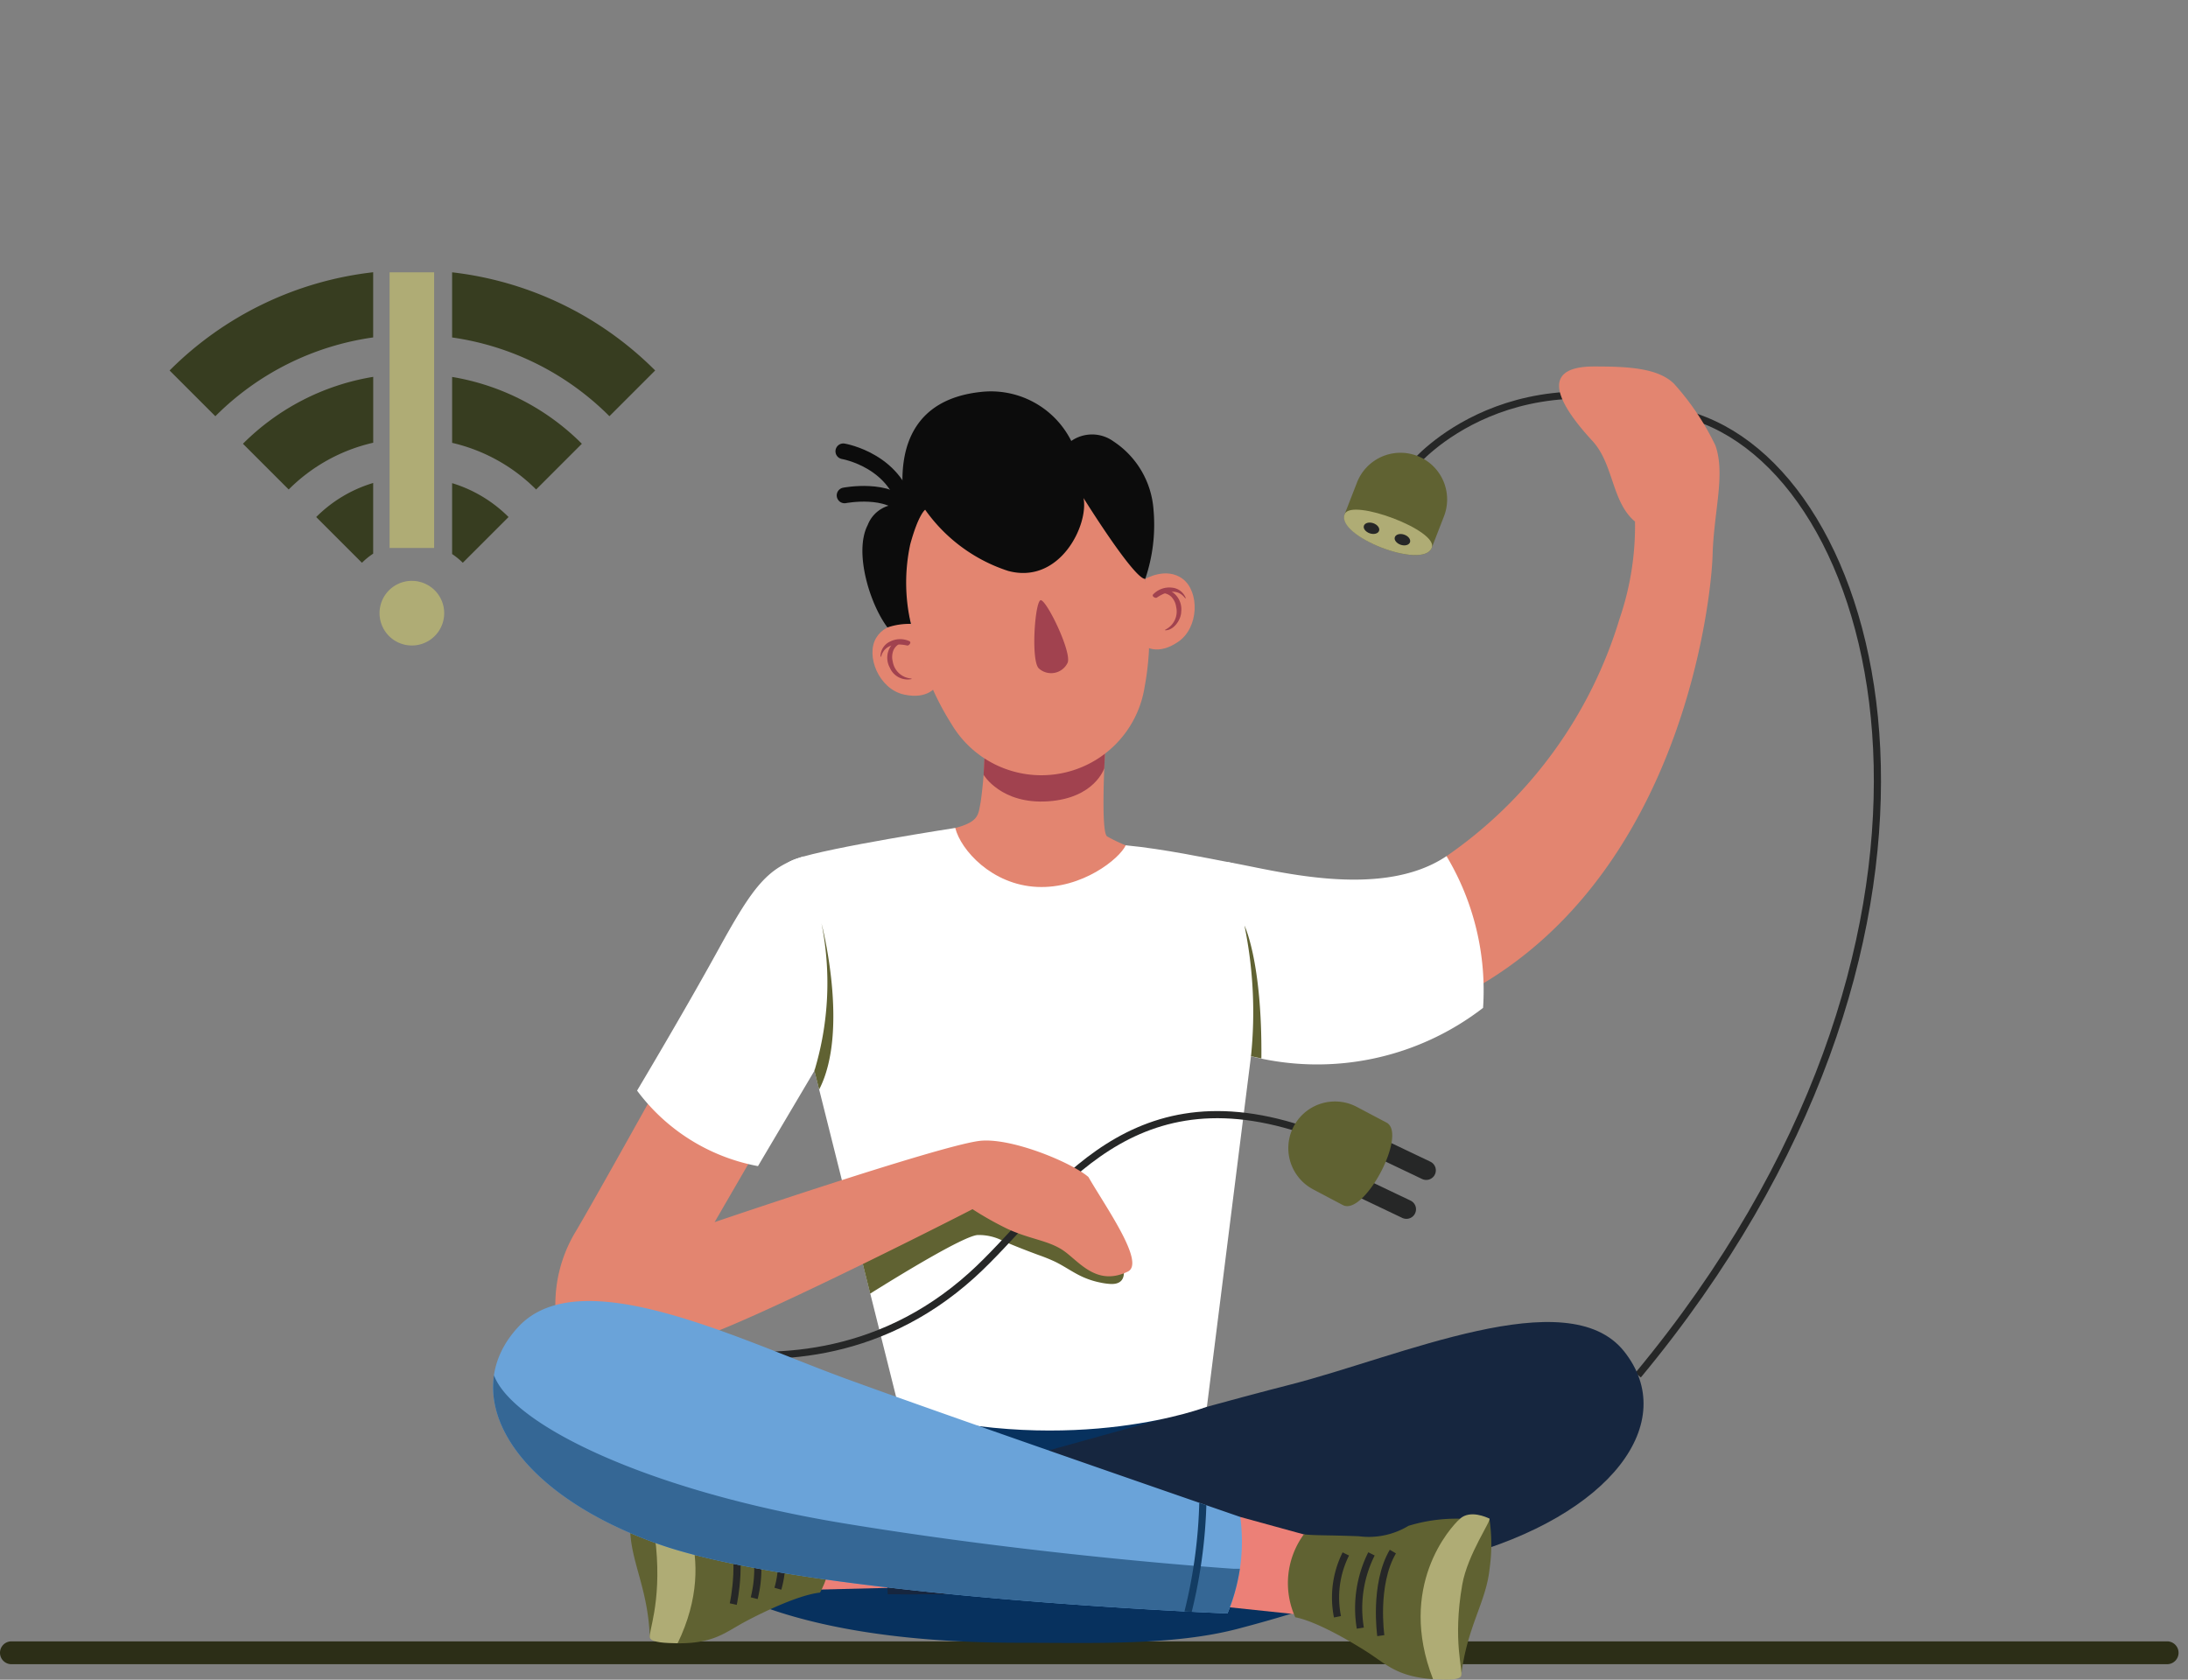 <svg xmlns="http://www.w3.org/2000/svg" width="200.87" height="154.242" viewBox="0 0 200.87 154.242">
    <rect x="0" y="0" width="200.87" height="154.242" fill="#808080" stroke="none"/>
    <defs>
        <clipPath id="clip-path">
            <path id="Path_12948" d="M321.265 502.91c-5.689 6.05-.937 15.057 12.746 19.953s52.322 6.4 52.322 6.4a17.121 17.121 0 0 0 1.175-8.857s-26.5-9.14-36.327-12.742c-7.1-2.6-16.6-7.087-23.461-7.088-2.632 0-4.877.658-6.454 2.336" class="cls-1" transform="translate(-318.908 -500.574)"/>
        </clipPath>
        <style>
            .cls-1,.cls-12,.cls-15,.cls-2{fill:none}.cls-15,.cls-2{stroke:#262727}.cls-12,.cls-15,.cls-2{stroke-miterlimit:10}.cls-2{stroke-width:.656px}.cls-3{fill:#606232}.cls-4{fill:#afac75}.cls-5{fill:#262727}.cls-8{fill:#ec8077}.cls-10{fill:#e38570}.cls-11{fill:#a1424f}.cls-12{stroke:#0c0c0c;stroke-width:1.44px}.cls-12,.cls-15{stroke-linecap:round}.cls-14{fill:#fff}.cls-15{stroke-width:1.763px}.cls-20{fill:#373d20}
        </style>
    </defs>
    <g id="img_network-error" transform="translate(-64.813 617.837)">
        <path id="Rectangle_1524" d="M0 0H200.87V154H0z" class="cls-1" transform="translate(64.813 -617.837)"/>
        <g id="Group_5302" transform="translate(64.813 -592.837)">
            <g id="Group_5295" transform="translate(123.387 11.27)">
                <path id="Path_12902" d="M501.008 327.712s9.162-11.054 26.728-4.01 26.643 48.145-6.147 87.659" class="cls-2" transform="translate(-494.591 -321.355)"/>
                <path id="Path_12903" d="M495.262 341.5c-.8 2.065-8.789-1.043-7.986-3.109l1.119-2.875a4.284 4.284 0 0 1 5.545-2.44 4.284 4.284 0 0 1 2.439 5.547z" class="cls-3" transform="translate(-487.203 -327.478)"/>
                <path id="Path_12904" d="M487.257 344.426c-.911 2.021 7.183 5.173 7.986 3.109.61-1.594-7.329-4.562-7.986-3.109" class="cls-4" transform="translate(-487.185 -333.507)"/>
                <path id="Path_12905" d="M492.492 347.342c-.087.258-.469.363-.854.233s-.629-.446-.539-.7.469-.363.854-.233.626.445.539.7" class="cls-5" transform="translate(-489.272 -334.871)"/>
                <path id="Path_12906" d="M498.608 349.608c-.087.258-.47.363-.854.233s-.63-.445-.538-.7.468-.363.854-.233.625.441.538.7" class="cls-5" transform="translate(-492.549 -336.086)"/>
            </g>
            <path id="Path_12907" fill="#2c2e17" d="M420.346 569.989h-197.89a1.049 1.049 0 0 1-1.055-1.043v-.006a1.048 1.048 0 0 1 1.048-1.049h197.9a1.049 1.049 0 0 1 1.055 1.042v.006a1.049 1.049 0 0 1-1.049 1.049z" transform="translate(-221.401 -442.171)"/>
            <path id="Path_12908" fill="#07315e" d="M351.445 534.333c2.252 1.813 8.681 9.093 33.239 9.093 6.85 0 14.248.286 20.258-1.344a126.031 126.031 0 0 0 25.707-9.867L400.6 521.988l-26.938.153z" transform="translate(-291.074 -417.577)"/>
            <path id="Path_12909" d="M382.413 539.33l-11.746 2.238.425 6.4 13.17-.324z" class="cls-8" transform="translate(-301.373 -426.869)"/>
            <path id="Path_12910" fill="#16263f" d="M395.969 520.785s28.484-8.055 37.335-10.3c10.141-2.579 25.526-9.574 30.712-3.089s-1.14 15.122-15.17 18.906-52.419 3.415-52.419 3.415z" transform="translate(-314.928 -408.321)"/>
            <path id="Path_12911" d="M346.362 535.725a15.8 15.8 0 0 0-.387 4.587c.073 3.116 1.651 5.48 1.812 10.025a15.17 15.17 0 0 0 1.678-7.613 9.229 9.229 0 0 0-3.1-7" class="cls-3" transform="translate(-288.127 -424.937)"/>
            <path id="Path_12912" d="M366.979 546.443c-1.84.2-4.917 1.634-6.8 2.634s-2.895 2.045-6.263 2.021c0 0-.013-8.9-.373-11.655s-.916-3.226-.916-3.226a14.96 14.96 0 0 1 4.67 1.03 7.049 7.049 0 0 0 4.461 1.32c2.736.1 3.856.253 5.05.231a7.587 7.587 0 0 1 .175 7.646" class="cls-3" transform="translate(-291.704 -425.2)"/>
            <path id="Path_12913" d="M365.843 551.533s1.048-4.621-.486-7.784" class="cls-2" transform="translate(-298.527 -429.236)"/>
            <path id="Path_12914" d="M370 551.415a11.147 11.147 0 0 0-.476-6.875" class="cls-2" transform="translate(-300.76 -429.66)"/>
            <path id="Path_12915" d="M374.882 550.764a8.938 8.938 0 0 0-.3-5.818" class="cls-2" transform="translate(-303.469 -429.877)"/>
            <path id="Path_12916" d="M350.794 550.522c-1.065-.021-2.367-.051-2.547-.5s1.065-3.1.569-8.368c-.266-2.831-2.25-6.15-1.992-6.243s1.815-.677 2.683.227 5.264 6.681 1.288 14.882" class="cls-4" transform="translate(-288.585 -424.625)"/>
            <path id="Path_12917" d="M507.46 360.678a40.806 40.806 0 0 0 15.888-21.808 26.261 26.261 0 0 0 1.415-8.914c-2.166-1.825-1.938-5.271-3.915-7.412-2.778-3.01-5.267-6.83.167-6.83 3.03 0 5.818.123 7.309 1.564a23.883 23.883 0 0 1 3.825 5.7c.927 2.663-.149 6.017-.264 10.068s-2.778 29.4-22.338 40.053z" class="cls-10" transform="translate(-374.661 -307.062)"/>
            <path id="Path_12918" d="M410.983 391.434a38.669 38.669 0 0 1-.369 4.585c-.283 1.338 0 2.044-4.09 2.749 0 0 1.661 5.36 8.749 6.276s9.98-4.654 9.768-4.654a14.9 14.9 0 0 1-2.82-1.221c-.634-.412-.165-8.229-.165-8.229z" class="cls-10" transform="translate(-320.583 -347.366)"/>
            <path id="Path_12919" d="M426.99 392.919s-.866 2.748-5.168 3.031-5.906-2.431-5.906-2.431l.1-2.083 11.071-.494z" class="cls-11" transform="translate(-325.615 -347.367)"/>
            <path id="Path_12920" d="M397.47 366.6s-2.224-.349-3.2 1.286.244 4.693 2.559 5.2c2.218.489 2.946-.755 2.946-.755z" class="cls-10" transform="translate(-313.836 -334.308)"/>
            <path id="Path_12921" d="M396.382 369.885a2.045 2.045 0 0 1 1.817-.039c.185.111-.065.428-.234.389-.954-.215-2.072-.112-2.377 1.01-.016.061-.064.007-.062-.033a1.5 1.5 0 0 1 .856-1.327" class="cls-11" transform="translate(-314.691 -335.961)"/>
            <path id="Path_12922" d="M397.536 370.2c.094-.062.358.159.346.231a1.252 1.252 0 0 0-.437.5 1.653 1.653 0 0 0-.078 1.057 1.851 1.851 0 0 0 1.7 1.564c.016 0 .048.045.024.053a1.775 1.775 0 0 1-1.992-1.048 1.9 1.9 0 0 1 .434-2.362" class="cls-11" transform="translate(-315.409 -336.248)"/>
            <path id="Path_12923" d="M447.867 357.153s1.94-1.149 3.453.009 1.51 4.448-.451 5.779c-1.879 1.275-3.017.39-3.017.39z" class="cls-10" transform="translate(-342.725 -328.992)"/>
            <path id="Path_12924" d="M451.083 359.441a2.05 2.05 0 0 0-1.7.636c-.13.173.22.374.361.277.806-.553 1.888-.873 2.583.057.037.05.062-.018.045-.054a1.5 1.5 0 0 0-1.286-.915" class="cls-11" transform="translate(-343.529 -330.484)"/>
            <path id="Path_12925" d="M451.954 359.845c-.111-.022-.274.281-.236.344a1.234 1.234 0 0 1 .591.3 1.656 1.656 0 0 1 .464.953 1.851 1.851 0 0 1-1 2.083c-.016.009-.029.06 0 .06.8 0 1.458-.993 1.462-1.712a1.909 1.909 0 0 0-1.279-2.033" class="cls-11" transform="translate(-344.794 -330.706)"/>
            <path id="Path_12926" d="M414.358 333.821a10.424 10.424 0 0 0-5.337-.441 10.681 10.681 0 0 0-4.9 2.318 11.888 11.888 0 0 0-3.69 11.282v.02a30.579 30.579 0 0 0 .881 3.482l.5 1.6a25.061 25.061 0 0 0 2.714 5.828 9.593 9.593 0 0 0 17.741-3.4 25.107 25.107 0 0 0 .363-6.419l-.123-1.671a30.5 30.5 0 0 0-.473-3.565v-.02a11.825 11.825 0 0 0-7.682-9.007" class="cls-10" transform="translate(-317.184 -316.44)"/>
            <path id="Path_12927" d="M426.519 361.946c-.525.14-.9 5.489-.179 6.25a1.678 1.678 0 0 0 2.661-.511c.391-.976-1.947-5.8-2.481-5.74" class="cls-11" transform="translate(-330.985 -331.832)"/>
            <path id="Path_12928" d="M388.417 341.045s4.115-.8 5.682 1.309" class="cls-12" transform="translate(-310.882 -320.554)"/>
            <path id="Path_12929" d="M388.169 332.491s5.107.859 5.873 5.742" class="cls-12" transform="translate(-310.749 -316.051)"/>
            <path id="Path_12930" fill="#0c0c0c" d="M397.708 331.51a15 15 0 0 0 7.612 5.615c4.732 1.28 7.407-4.2 6.927-6.69 0 0 4.628 7.446 5.664 7.426a15.455 15.455 0 0 0 .759-6.36 8.2 8.2 0 0 0-3.67-6.265 3.349 3.349 0 0 0-3.88-.042 8.247 8.247 0 0 0-8.39-4.492c-5.586.629-7.761 4.482-6.943 10.369a2.967 2.967 0 0 0-3.356 1.844c-1.259 2.433.142 7.161 1.812 9.4a6.373 6.373 0 0 1 2.155-.325 16.706 16.706 0 0 1-.06-7.308c.759-2.778 1.371-3.174 1.371-3.174" transform="translate(-312.772 -309.701)"/>
            <path id="Path_12931" d="M391.033 407c.5 2.02 3.356 5.221 7.505 5.415s7.578-2.594 8.144-3.821c3.461.321 7.866 1.258 9.344 1.53 2.1.38 4.122 2.247 3.374 8.139-.726 5.719-5.264 41.882-5.264 41.882s-12 4.655-28.211.388c0 0-9.813-39.25-10.686-42.646s-1.94-6.984 1.164-8.051 14.63-2.836 14.63-2.836" class="cls-14" transform="translate(-303.334 -355.973)"/>
            <path id="Path_12932" d="M412.854 484.6c.228.046.459.08.691.1 2.286.24 1.247-2.344.525-3.361-1.1-1.554-8.7-7.446-8.7-7.446l-5.91.5-6.658 2.743-2.736 2.124c.552 2.209 1.09 4.355 1.585 6.339 2.489-1.56 8.506-5.256 9.842-5.379a4.77 4.77 0 0 1 2.342.536c1.083.468 2.17.891 3.278 1.3q.758.263 1.487.6c.87.42 1.66 1 2.538 1.4a7.541 7.541 0 0 0 1.719.543" class="cls-3" transform="translate(-311.763 -391.811)"/>
            <path id="Line_36" d="M0 0L4.307 2.054" class="cls-15" transform="translate(126.629 80.414)"/>
            <path id="Line_37" d="M0 0L4.307 2.054" class="cls-15" transform="translate(124.809 83.987)"/>
            <path id="Path_12933" d="M360.726 485.425c5.663.825 15.7 1.027 24.568-7 7.142-6.463 13.656-18.8 30.242-13.377" class="cls-2" transform="translate(-296.046 -386.353)"/>
            <path id="Path_12934" d="M485.189 463.039c1.958 1.036-2.049 8.612-4.009 7.574l-2.727-1.442a4.284 4.284 0 0 1 4.008-7.574z" class="cls-3" transform="translate(-357.898 -384.955)"/>
            <path id="Path_12935" d="M348.919 425.892s-13.417 24.252-15.858 28.342a12.924 12.924 0 0 0-1.436 9.83c.5 1.148 7.463 1.938 13.849-.5s22.829-10.794 24.048-11.438a29.811 29.811 0 0 0 3.132 1.771c2.194 1.039 3.972 1.084 5.393 2.16s2.982 3.127 5.731 1.8c1.636-.79-1.993-5.879-3.617-8.688-1.588-1.363-7.259-3.707-10.1-3.3-4.021.572-24.215 7.446-24.215 7.446l7.317-12.625z" class="cls-10" transform="translate(-280.241 -366.092)"/>
            <path id="Path_12936" d="M362.658 412.629c-3.294 1.035-4.564 2.649-7.788 8.511s-7.485 12.992-7.485 12.992a17.906 17.906 0 0 0 11.1 6.934l5.183-8.756z" class="cls-14" transform="translate(-288.899 -358.986)"/>
            <path id="Path_12937" d="M464.145 413.111c3.941.642 13.972 3.585 20.107-.541a24.008 24.008 0 0 1 3.355 13.934 24.915 24.915 0 0 1-21.313 4.439z" class="cls-14" transform="translate(-351.454 -358.955)"/>
            <path id="Path_12938" d="M463.791 543.282l11.536 3.169-.936 6.345-13.1-1.377z" class="cls-8" transform="translate(-349.925 -428.985)"/>
            <path id="Path_12939" fill="#6aa3d9" d="M387.507 520.4s-26.5-9.141-36.327-12.742-24.226-10.8-29.915-4.752-.936 15.057 12.745 19.953 52.323 6.4 52.323 6.4a17.122 17.122 0 0 0 1.174-8.857" transform="translate(-273.642 -406.104)"/>
            <path id="Path_12940" d="M511.584 543.614a15.8 15.8 0 0 1 .019 4.6c-.323 3.1-2.085 5.329-2.608 9.847a15.175 15.175 0 0 1-1.065-7.723 9.227 9.227 0 0 1 3.655-6.728" class="cls-3" transform="translate(-374.851 -429.164)"/>
            <path id="Path_12941" d="M476.766 552.676c1.818.343 4.77 2.021 6.571 3.168s2.727 2.271 6.083 2.517c0 0 .726-8.873 1.305-11.588s1.172-3.147 1.172-3.147a14.958 14.958 0 0 0-4.738.654 7.044 7.044 0 0 1-4.552.957c-2.737-.112-3.865-.056-5.053-.174a7.592 7.592 0 0 0-.787 7.613" class="cls-3" transform="translate(-357.854 -429.168)"/>
            <path id="Path_12942" d="M494.32 557.848s-.672-4.691 1.106-7.719" class="cls-2" transform="translate(-367.554 -432.654)"/>
            <path id="Path_12943" d="M490.236 557.4a11.152 11.152 0 0 1 1.024-6.816" class="cls-2" transform="translate(-365.352 -432.897)"/>
            <path id="Path_12944" d="M485.692 556.369a8.937 8.937 0 0 1 .766-5.768" class="cls-2" transform="translate(-362.904 -432.907)"/>
            <path id="Path_12945" d="M503.484 557.9c1.064.066 2.364.14 2.579-.29s-.813-3.179.1-8.39c.492-2.8 2.735-5.951 2.488-6.064s-1.755-.82-2.691.012-5.788 6.243-2.48 14.732" class="cls-4" transform="translate(-371.92 -428.713)"/>
            <path id="Path_12946" fill="#356795" d="M387.481 533.013h-.6s-17.275-1.122-35.775-4.173c-18.172-3-30.457-9.108-32.107-13.6-.809 5.438 4.427 11.689 15.014 15.478 13.682 4.9 52.323 6.4 52.323 6.4a17.481 17.481 0 0 0 1.14-4.1" transform="translate(-273.65 -413.96)"/>
            <g id="Group_5297" transform="translate(45.266 94.47)">
                <g id="Group_5296" clip-path="url(#clip-path)" transform="translate(0 0)">
                    <path id="Path_12947" fill="none" stroke="#133c63" stroke-miterlimit="10" stroke-width="0.656px" d="M457.47 539.938A46.551 46.551 0 0 1 455.9 551" transform="translate(-392.302 -521.664)"/>
                </g>
            </g>
            <path id="Path_12949" d="M382.458 439.416a27.882 27.882 0 0 0 .652-13.524s2.582 9.833-.22 15.251z" class="cls-3" transform="translate(-307.69 -366.092)"/>
            <path id="Path_12950" d="M468.1 438.294a39.661 39.661 0 0 0-.6-12s1.638 3.332 1.553 12.207z" class="cls-3" transform="translate(-353.252 -366.306)"/>
            <g id="Group_5301" transform="translate(15.57 0)">
                <path id="Path_12951" d="M299.424 358.119a2.968 2.968 0 1 0 2.1.87 2.992 2.992 0 0 0-2.1-.87z" class="cls-4" transform="translate(-277.183 -329.782)"/>
                <g id="Group_5298">
                    <path id="Path_12952" d="M273.63 297.079a31.382 31.382 0 0 0-18.689 9.02l4.2 4.2a25.451 25.451 0 0 1 14.489-7.236z" class="cls-20" transform="translate(-254.941 -297.079)"/>
                    <path id="Path_12953" d="M310.812 297.091v5.982a25.451 25.451 0 0 1 14.441 7.231l4.2-4.2a31.381 31.381 0 0 0-18.641-9.013z" class="cls-20" transform="translate(-284.875 -297.085)"/>
                </g>
                <g id="Group_5299" transform="translate(6.73 9.605)">
                    <path id="Path_12954" d="M281.4 317.769a21.9 21.9 0 0 0-11.959 6.143l4.2 4.2a15.97 15.97 0 0 1 7.759-4.294z" class="cls-20" transform="translate(-269.437 -317.769)"/>
                    <path id="Path_12955" d="M310.812 317.787v6.052a15.962 15.962 0 0 1 7.71 4.284l4.2-4.2a21.9 21.9 0 0 0-11.91-6.136z" class="cls-20" transform="translate(-291.604 -317.779)"/>
                </g>
                <g id="Group_5300" transform="translate(13.459 19.35)">
                    <path id="Path_12956" d="M289.163 338.761a12.433 12.433 0 0 0-5.23 3.128l4.2 4.2a6.59 6.59 0 0 1 1.03-.839z" class="cls-20" transform="translate(-283.933 -338.761)"/>
                    <path id="Path_12957" d="M310.812 338.795v6.51a6.594 6.594 0 0 1 .98.8l4.2-4.2a12.442 12.442 0 0 0-5.18-3.11z" class="cls-20" transform="translate(-298.334 -338.779)"/>
                </g>
                <path id="Rectangle_1586" d="M0 0H4.09V25.311H0z" class="cls-4" transform="translate(20.196 0.006)"/>
            </g>
        </g>
    </g>
</svg>
